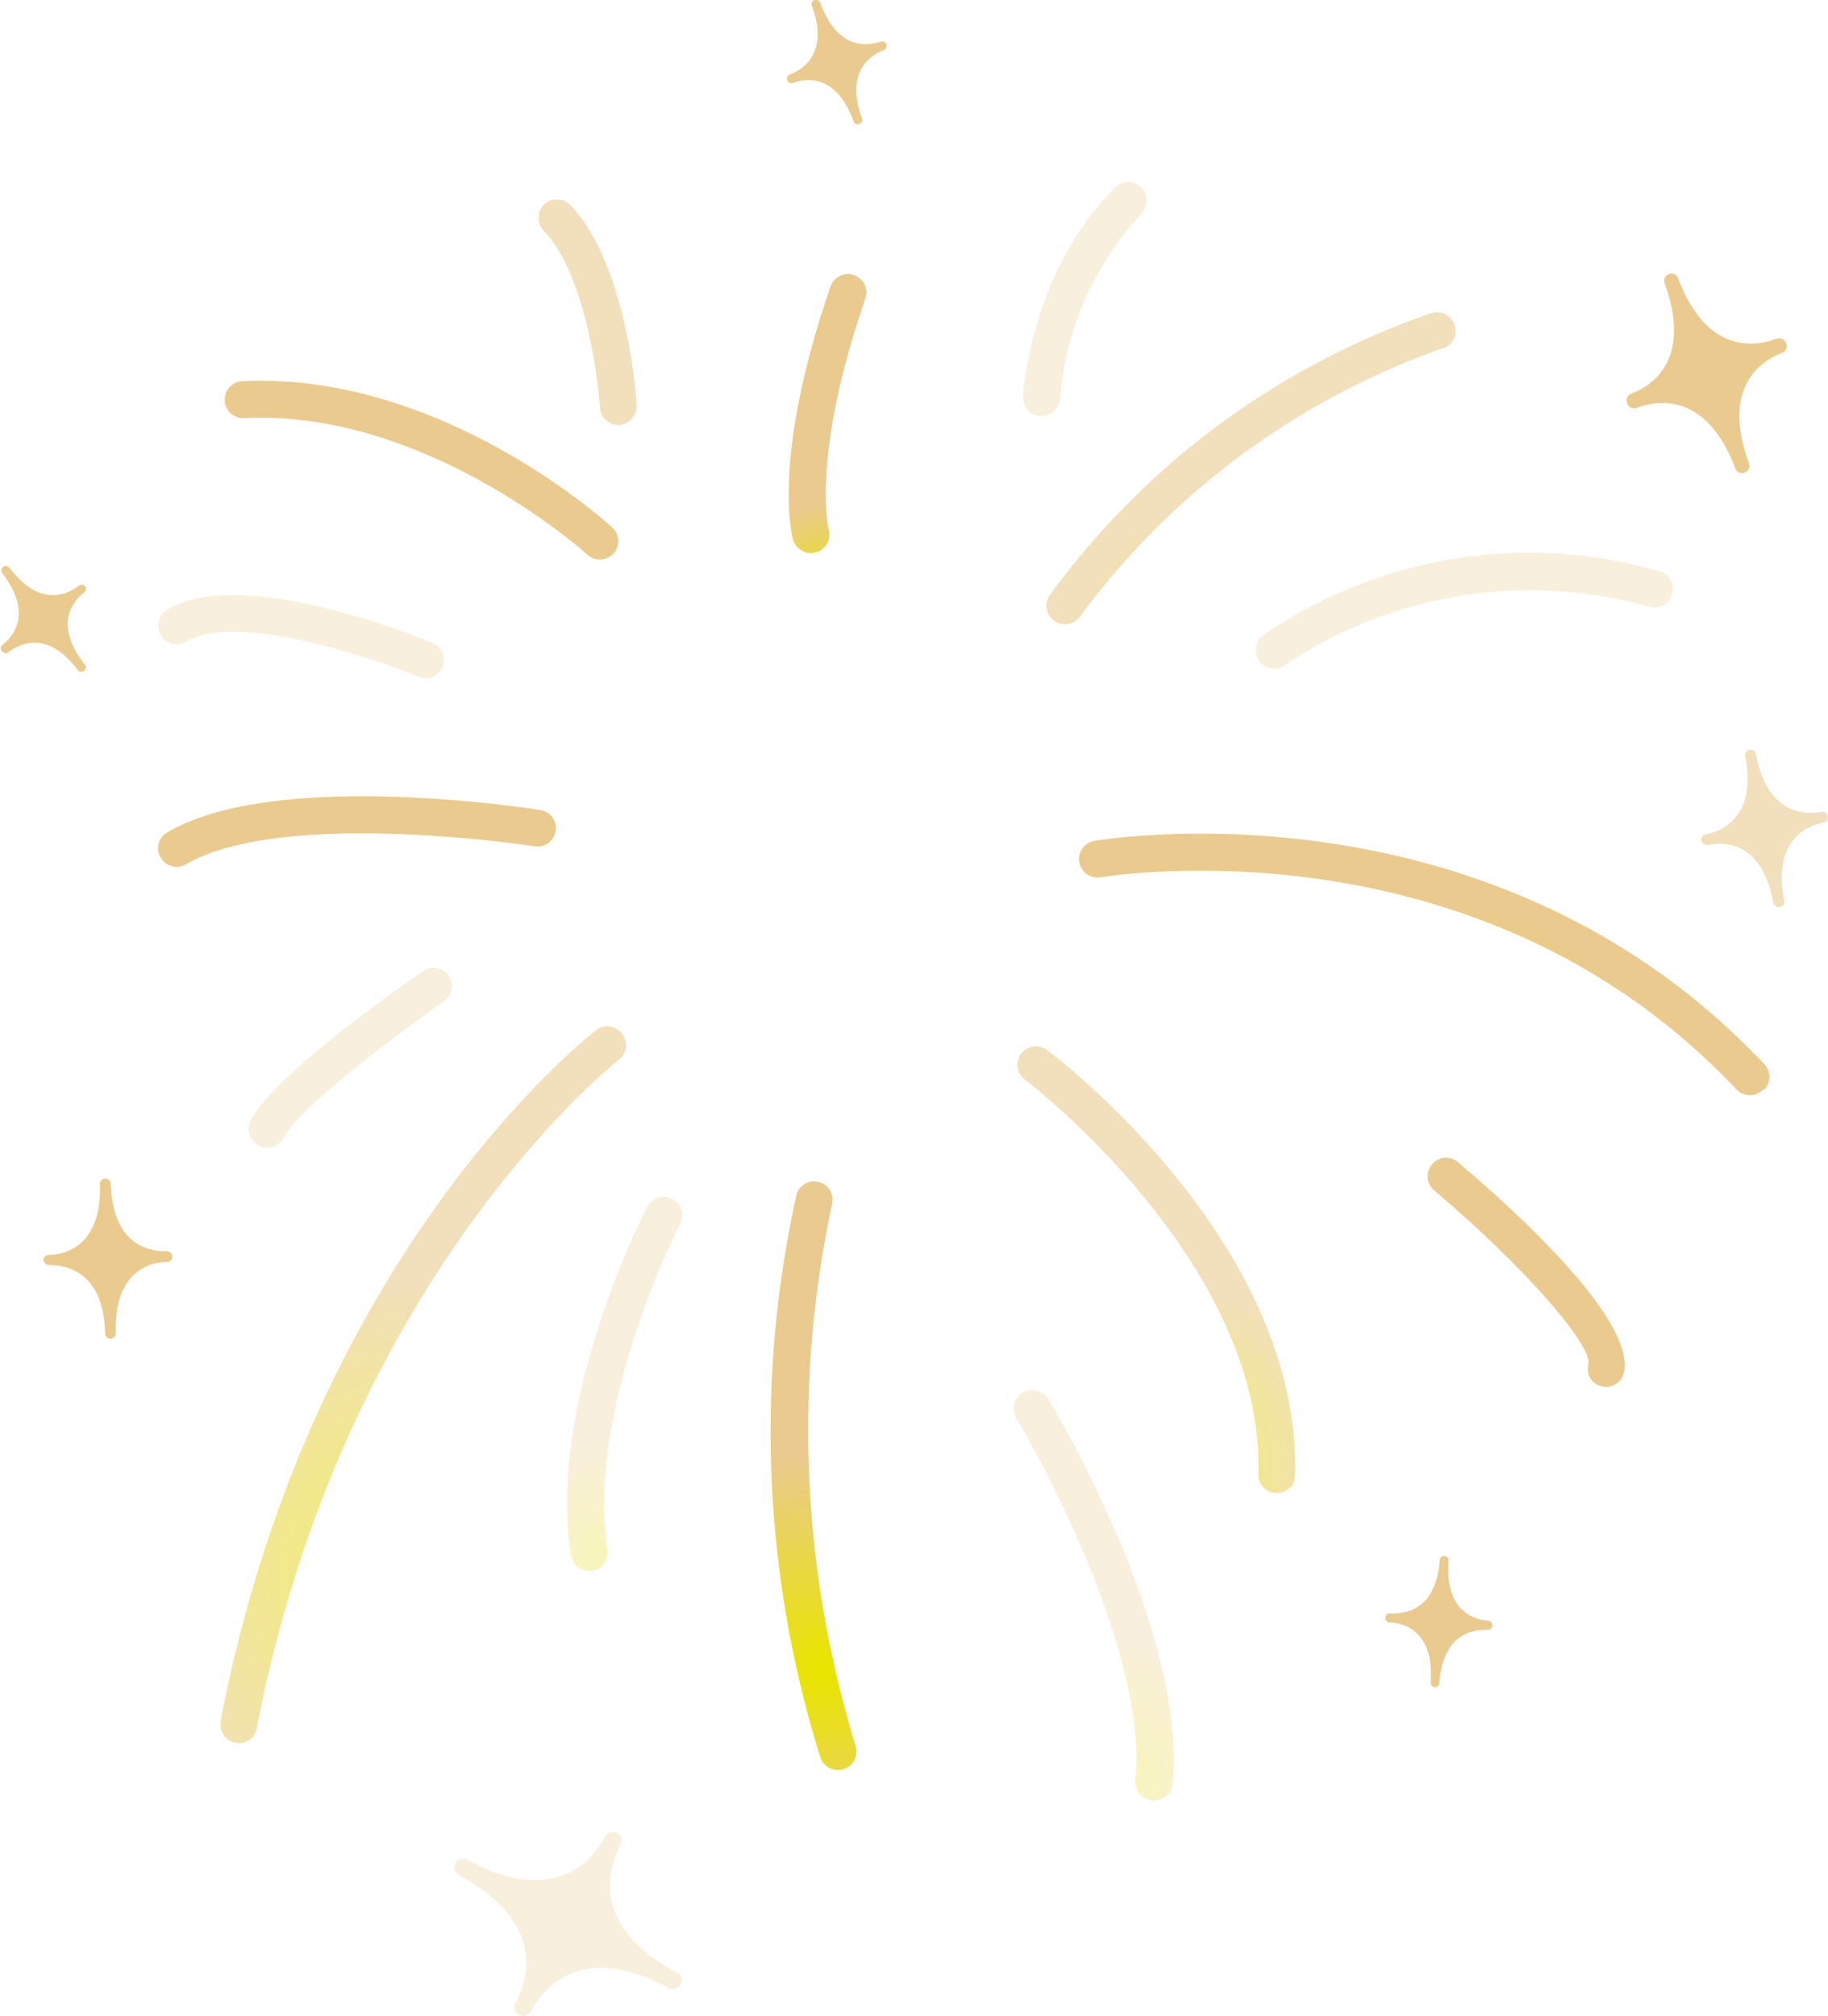 <svg xmlns="http://www.w3.org/2000/svg" xmlns:xlink="http://www.w3.org/1999/xlink" viewBox="0 0 88.18 97.2"><defs><style>.cls-1{fill:url(#radial-gradient);}.cls-2{fill:url(#radial-gradient-2);}.cls-3{fill:url(#radial-gradient-3);}.cls-4{fill:url(#radial-gradient-4);}.cls-5{fill:url(#radial-gradient-5);}.cls-6{fill:url(#radial-gradient-6);}.cls-7{opacity:0.3;}.cls-8{fill:url(#radial-gradient-7);}.cls-9{fill:url(#radial-gradient-8);}.cls-10{fill:url(#radial-gradient-9);}.cls-11{fill:url(#radial-gradient-10);}.cls-12{fill:url(#radial-gradient-11);}.cls-13{fill:url(#radial-gradient-12);}.cls-14{fill:url(#radial-gradient-13);}.cls-15{fill:url(#radial-gradient-14);}.cls-16{fill:url(#radial-gradient-15);}.cls-17{fill:url(#radial-gradient-16);}.cls-18{fill:url(#radial-gradient-17);}.cls-19{fill:url(#radial-gradient-18);}.cls-20{opacity:0.6;}.cls-21{fill:url(#radial-gradient-19);}.cls-22{fill:url(#radial-gradient-20);}.cls-23{fill:url(#radial-gradient-21);}.cls-24{fill:url(#radial-gradient-22);}.cls-25{fill:url(#radial-gradient-23);}</style><radialGradient id="radial-gradient" cx="-1413.85" cy="778.33" r="7.36" gradientTransform="matrix(-0.67, 0.74, 0.74, 0.67, -1502.7, 556.77)" gradientUnits="userSpaceOnUse"><stop offset="0.03" stop-color="#e9e400"/><stop offset="1" stop-color="#eaca8e"/></radialGradient><radialGradient id="radial-gradient-2" cx="-1398.56" cy="787.82" r="7.07" xlink:href="#radial-gradient"/><radialGradient id="radial-gradient-3" cx="-1390.75" cy="825.21" r="10.31" xlink:href="#radial-gradient"/><radialGradient id="radial-gradient-4" cx="-1428.27" cy="830.35" r="12.62" xlink:href="#radial-gradient"/><radialGradient id="radial-gradient-5" cx="-1429.04" cy="791.16" r="5.07" xlink:href="#radial-gradient"/><radialGradient id="radial-gradient-6" cx="-1420.59" cy="843.81" r="5.01" xlink:href="#radial-gradient"/><radialGradient id="radial-gradient-7" cx="-1442.05" cy="820.61" r="7.44" xlink:href="#radial-gradient"/><radialGradient id="radial-gradient-8" cx="-1441.35" cy="796.65" r="4.48" xlink:href="#radial-gradient"/><radialGradient id="radial-gradient-9" cx="-1403.78" cy="779.55" r="5.16" xlink:href="#radial-gradient"/><radialGradient id="radial-gradient-10" cx="-1390.46" cy="794.61" r="4.49" xlink:href="#radial-gradient"/><radialGradient id="radial-gradient-11" cx="-1387.62" cy="815.09" r="6.75" xlink:href="#radial-gradient"/><radialGradient id="radial-gradient-12" cx="-1395.07" cy="838.66" r="7.56" xlink:href="#radial-gradient"/><radialGradient id="radial-gradient-13" cx="-1366.34" cy="830.35" r="5.46" xlink:href="#radial-gradient"/><radialGradient id="radial-gradient-14" cx="-1458.68" cy="821.36" r="4.15" xlink:href="#radial-gradient"/><radialGradient id="radial-gradient-15" cx="-1375.45" cy="792.4" r="2.8" xlink:href="#radial-gradient"/><radialGradient id="radial-gradient-16" cx="-1396.31" cy="769.53" r="2.83" xlink:href="#radial-gradient"/><radialGradient id="radial-gradient-17" cx="-1405.25" cy="851.94" r="2.33" xlink:href="#radial-gradient"/><radialGradient id="radial-gradient-18" cx="-1441.88" cy="780.13" r="2.56" xlink:href="#radial-gradient"/><radialGradient id="radial-gradient-19" cx="-1381.06" cy="807.61" r="14" xlink:href="#radial-gradient"/><radialGradient id="radial-gradient-20" cx="-1408.8" cy="830.48" r="8.92" xlink:href="#radial-gradient"/><radialGradient id="radial-gradient-21" cx="-1440.62" cy="807.98" r="8.67" xlink:href="#radial-gradient"/><radialGradient id="radial-gradient-22" cx="-1424.88" cy="779.2" r="4.25" xlink:href="#radial-gradient"/><radialGradient id="radial-gradient-23" cx="-1444.21" cy="838.11" r="2.84" xlink:href="#radial-gradient"/></defs><title>Asset 13</title><g id="Layer_2" data-name="Layer 2"><g id="Layer_1-2" data-name="Layer 1"><path class="cls-1" d="M29.6,26.69a.9.9,0,0,0-.06-1.25c-.34-.31-8.32-7.52-17.85-7.06a.89.89,0,1,0,.08,1.78c8.8-.43,16.49,6.52,16.57,6.59a.89.89,0,0,0,1.25-.06Z"/><path class="cls-2" d="M26.6,40.51a1,1,0,0,0,.21-.45.89.89,0,0,0-.74-1c-.52-.08-12.78-2-18,1.08a.87.87,0,0,0-.32,1.21.89.89,0,0,0,1.21.33c4.72-2.74,16.75-.88,16.87-.87A.87.87,0,0,0,26.6,40.51Z"/><path class="cls-3" d="M41.09,85.06a.92.92,0,0,0,.19-.86,51.9,51.9,0,0,1-1.15-26.11A.88.88,0,0,0,39.51,57a.88.88,0,0,0-1.09.62,52.69,52.69,0,0,0,1.15,27.11.9.9,0,0,0,1.12.58A1,1,0,0,0,41.09,85.06Z"/><path class="cls-4" d="M85.12,52.53a.88.88,0,0,0,0-1.2C71.83,37.2,52.9,40.53,52.72,40.56A.89.89,0,0,0,53,42.31c.18,0,18.17-3.17,30.78,10.24a.9.9,0,0,0,1.26,0Z"/><path class="cls-5" d="M39.78,26.37a.88.88,0,0,0,.2-.83h0s-.9-3.45,1.78-11.19a.89.89,0,0,0-1.68-.58c-2.9,8.38-1.86,12.11-1.82,12.26a.9.9,0,0,0,1.11.6A.77.77,0,0,0,39.78,26.37Z"/><path class="cls-6" d="M78.13,66.58a.81.81,0,0,0,.2-.39c.6-2.56-5.4-7.95-8-10.15a.86.86,0,0,0-1.25.11.89.89,0,0,0,.1,1.25c4.17,3.51,7.65,7.44,7.44,8.39a.86.86,0,0,0,.66,1.06A.88.88,0,0,0,78.13,66.58Z"/><g class="cls-7"><path class="cls-8" d="M80.47,29a.93.93,0,0,0,.19-.37A.89.89,0,0,0,80,27.53a22.62,22.62,0,0,0-19.09,3.12.91.91,0,0,0-.15,1.25.89.89,0,0,0,1.24.16,21.23,21.23,0,0,1,17.55-2.81A.9.9,0,0,0,80.47,29Z"/><path class="cls-9" d="M50.91,19.76a.88.88,0,0,0,.22-.55,14.9,14.9,0,0,1,3.93-8.91.92.92,0,0,0,0-1.26.9.9,0,0,0-1.26,0c-4.06,4-4.44,9.85-4.45,10.09a.89.89,0,0,0,1.55.64Z"/><path class="cls-10" d="M21.18,32.42a.82.82,0,0,0,.16-.25A.9.9,0,0,0,20.86,31c-.93-.38-9.18-3.71-12.79-1.61a.92.92,0,0,0-.32,1.22A.89.89,0,0,0,9,30.93c2.42-1.41,8.91.76,11.21,1.71A.87.87,0,0,0,21.18,32.42Z"/><path class="cls-11" d="M21.59,48.14a.89.89,0,0,0-1.17-1.32c-.74.5-7.21,5-8.33,7.22a.89.89,0,0,0,1.59.81c.67-1.33,5.12-4.74,7.75-6.57A.7.7,0,0,0,21.59,48.14Z"/><path class="cls-12" d="M29.09,75.47a.94.94,0,0,0,.22-.73C28.22,68,32.76,59.1,32.81,59a.89.89,0,0,0-1.58-.82c-.2.38-4.86,9.49-3.69,16.82a.89.89,0,0,0,1,.73A.86.86,0,0,0,29.09,75.47Z"/><path class="cls-13" d="M56.35,86.52a.81.81,0,0,0,.21-.5c.73-7.3-5.7-18.1-6-18.56a.9.9,0,0,0-1.22-.31.88.88,0,0,0-.31,1.22c.06.11,6.4,10.76,5.74,17.47a.89.89,0,0,0,1.55.68Z"/><path class="cls-14" d="M24.87,96.58c.59-1.09,1.51-3.88-2.73-6.16a.42.42,0,0,1-.17-.57.43.43,0,0,1,.57-.17c4.23,2.28,6.06,0,6.65-1.12a.42.42,0,0,1,.74.4c-.59,1.09-1.5,3.89,2.73,6.17a.4.4,0,0,1,.17.56.42.42,0,0,1-.56.18c-4.24-2.29-6.06,0-6.66,1.12a.43.43,0,0,1-.57.16A.43.43,0,0,1,24.87,96.58Z"/></g><path class="cls-15" d="M78.65,19c1-.37,3-1.61,1.65-5.34a.34.34,0,0,1,.2-.44.33.33,0,0,1,.45.2c1.4,3.72,3.79,3.28,4.76,2.91a.35.35,0,0,1,.44.21A.34.34,0,0,1,86,17c-1,.37-3,1.61-1.63,5.34a.36.36,0,0,1-.21.45.36.36,0,0,1-.45-.2c-1.41-3.73-3.8-3.29-4.76-2.92a.37.37,0,0,1-.45-.2A.36.36,0,0,1,78.65,19Z"/><path class="cls-16" d="M2.35,60.51c.78,0,2.57-.42,2.47-3.42a.26.26,0,0,1,.52,0c.11,3,1.92,3.27,2.7,3.24a.27.27,0,0,1,.27.26.25.25,0,0,1-.26.26c-.77,0-2.56.42-2.46,3.42a.27.27,0,0,1-.25.28.26.26,0,0,1-.27-.26C5,61.27,3.14,61,2.37,61a.28.28,0,0,1-.28-.25A.27.27,0,0,1,2.35,60.51Z"/><path class="cls-17" d="M.08,31.12c.52-.38,1.54-1.49.05-3.46a.22.22,0,0,1,0-.31.23.23,0,0,1,.31,0c1.49,2,2.84,1.29,3.35.9a.21.21,0,0,1,.29,0,.22.22,0,0,1,0,.31c-.51.38-1.54,1.49,0,3.47a.22.22,0,0,1,0,.3.23.23,0,0,1-.31,0c-1.49-2-2.84-1.27-3.34-.9a.21.21,0,0,1-.31,0A.22.22,0,0,1,.08,31.12Z"/><path class="cls-18" d="M67.12,77.8c.64,0,2.14-.11,2.33-2.57a.22.22,0,0,1,.23-.2.21.21,0,0,1,.2.23c-.19,2.47,1.27,2.84,1.91,2.89a.21.21,0,0,1,.2.23.21.21,0,0,1-.24.2c-.62,0-2.13.11-2.32,2.58a.2.2,0,0,1-.23.19.21.21,0,0,1-.19-.23c.18-2.47-1.28-2.84-1.92-2.89a.22.22,0,1,1,0-.43Z"/><path class="cls-19" d="M38.1,3.59c.6-.22,1.91-1,1.07-3.3A.21.21,0,0,1,39.3,0a.22.22,0,0,1,.27.13C40.42,2.47,41.9,2.21,42.5,2a.22.22,0,0,1,.15.41c-.6.22-1.91,1-1.07,3.3a.2.2,0,0,1-.13.27.2.2,0,0,1-.27-.12C40.33,3.52,38.85,3.77,38.25,4a.21.21,0,0,1-.15-.4Z"/><g class="cls-20"><path class="cls-21" d="M12.18,83.76a1,1,0,0,0,.21-.43c4.17-21.76,17.35-32.15,17.49-32.25A.88.88,0,0,0,30,49.84a.89.89,0,0,0-1.24-.17C28.23,50.1,14.94,60.53,10.64,83a.9.9,0,0,0,1.54.77Z"/><path class="cls-22" d="M62.25,71.75a.83.83,0,0,0,.22-.57C62.82,60,51,51,50.54,50.66a.89.89,0,1,0-1.07,1.42c.11.08,11.54,8.83,11.23,19a.89.89,0,0,0,1.55.62Z"/><path class="cls-23" d="M70,16.55a.88.88,0,0,0,.17-.87.89.89,0,0,0-1.12-.58A38.11,38.11,0,0,0,50.63,28.71a.89.89,0,0,0,1.48,1A37,37,0,0,1,69.6,16.79.86.86,0,0,0,70,16.55Z"/><path class="cls-24" d="M30.48,20.18a.87.87,0,0,0,.23-.64c0-.28-.46-6.87-3.22-9.67a.9.9,0,0,0-1.26,0,.92.92,0,0,0,0,1.26c1.9,1.93,2.6,6.81,2.71,8.53a.89.89,0,0,0,.94.83A.85.85,0,0,0,30.48,20.18Z"/><path class="cls-25" d="M82.29,40.23c.76-.15,2.46-.82,1.9-3.76a.25.25,0,0,1,.2-.31.26.26,0,0,1,.31.21c.57,2.94,2.4,2.92,3.17,2.78a.25.25,0,0,1,.3.2.25.25,0,0,1-.21.31c-.75.15-2.47.81-1.9,3.76a.26.26,0,1,1-.52.1c-.56-3-2.4-2.93-3.16-2.78a.28.28,0,0,1-.31-.21A.25.25,0,0,1,82.29,40.23Z"/></g></g></g></svg>